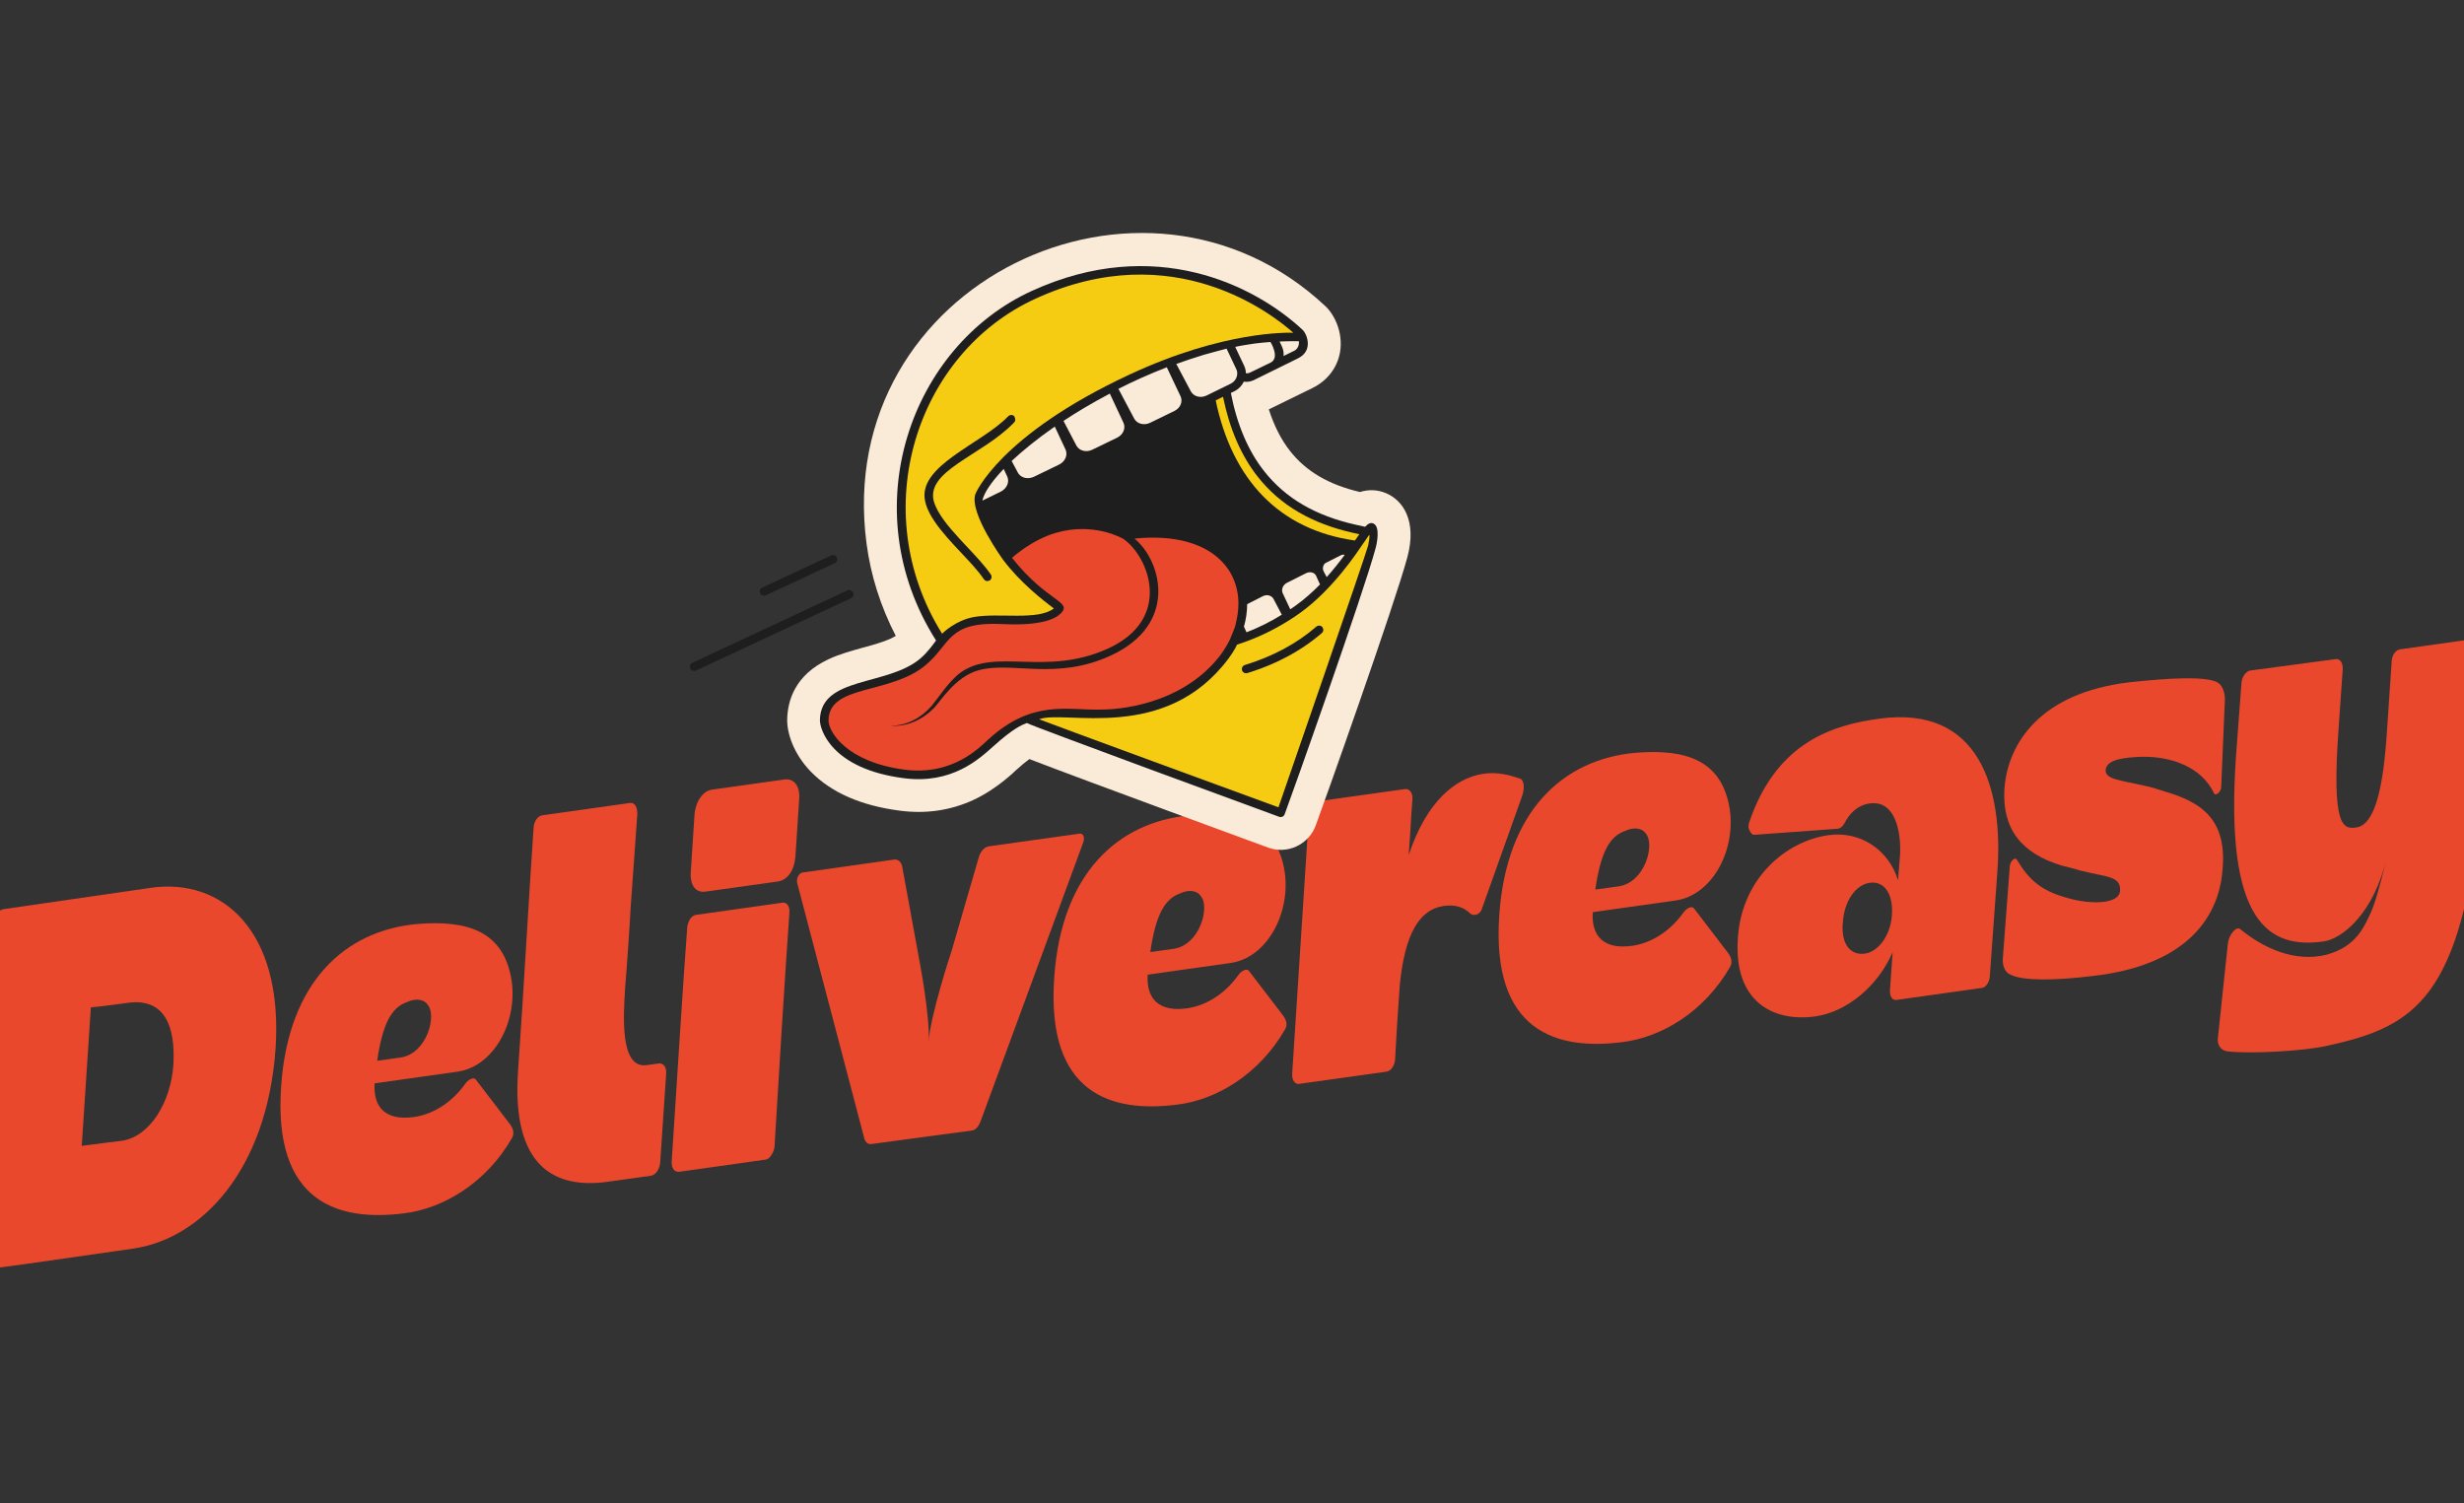 <?xml version="1.0" encoding="utf-8"?>
<!-- Generator: Adobe Illustrator 27.2.0, SVG Export Plug-In . SVG Version: 6.00 Build 0)  -->
<svg version="1.1" id="Layer_1" xmlns="http://www.w3.org/2000/svg" xmlns:xlink="http://www.w3.org/1999/xlink" x="0px" y="0px"
	 viewBox="0 0 1920 1171.3" style="enable-background:new 0 0 1920 1171.3;" xml:space="preserve">
<rect x="0" y="0" width="1920" height="1171.3" fill="#333333" stroke="none"/>
<style type="text/css">
	.st0{fill:#EA482C;}
	.st1{fill:#FAEAD8;}
	.st2{fill:#1E1E1E;}
	.st3{fill:none;}
	.st4{fill:#F6CC12;}
</style>
<g>
	<path class="st0" d="M1937.6,496.5l-67.4,9.5c-3.3,0.5-6.2,4.3-6.5,8.7l-3.6,53.2c-2.8,45.4-9.3,74.8-24,76.9
		c-10.4,1.5-19.4-0.2-13.8-77.4l3.2-45.9c0.3-4.9-2.1-8.4-5.5-7.9l-66.5,8.9c-3.3,0.5-6.6,4.8-6.9,9.7l-4.2,56.2
		c-9.2,130.9,25.6,151.2,68.3,145.2c14.2-2,39.3-21.7,49.3-66.1c0,0-7.5,32.4-12.2,42.7c-6.1,13.6-12.5,27.4-34.7,33.7
		c-25.2,6.4-50.1-5.5-67.6-20c-3.2-2.4-9,5.1-9.5,11.5l-7.7,72.7c-1,6.4,2.4,10.3,6.9,11.1c18.2,2.3,60.9-0.3,77.8-4.2
		c69.9-15.2,105-37.5,120.6-191.6c1.2-11.8,2.4-24.5,2.9-37.7l5.9-82.1C1942.8,499.1,1940.4,496.1,1937.6,496.5z"/>
	<g>
		<path class="st0" d="M117.7,691.8c-6.2,0.9-108.6,15.7-115.2,16.7c-3.3,0.5-6.6,4.8-6.9,9.7C-7.7,763.6-18.7,919.5-22.5,982
			c-0.3,4.9,2.1,8.4,5.5,7.9c25.7-3.1,94.9-13.3,120.5-16.9c52.7-7.4,104.3-60.1,111.2-155.4C221,724.6,172.7,684,117.7,691.8z
			 M135.1,829.6c-1.8,28.3-17.7,56.2-40.5,59.4c-2.4,0.3-22.4,2.7-30.9,3.9L70.8,785c8.1-0.7,26.2-3.2,28.5-3.5
			C128.7,777.3,136.8,800.3,135.1,829.6z"/>
		<path class="st0" d="M370.9,841.4c-1.8-2.6-6.3-0.1-8.7,3.6c-9.3,12.9-23.4,23.1-39.5,25.4c-21.8,3.1-32-7.1-30.8-26.2l64.5-9.1
			c28-3.9,46.9-38,42.3-70.8c-5.9-38.4-33.8-47.5-73.5-44.3c-56.8,5.1-100.5,45.6-106.1,126.2c-6.5,91.4,44.9,105.9,96.2,99.2
			c29.9-3.7,63.5-23.4,83.7-58.7c2.3-4.2,0.3-8.3-2.1-11.3L370.9,841.4z M317.4,780.8c5.4-2.7,12.7-2.7,15.8,2.1
			c7.4,8.1-0.4,38.3-21.3,41.2l-18,2.5C298.1,798,304.9,784.9,317.4,780.8z"/>
		<path class="st0" d="M513.3,828.7l-9.5,1.3c-20.9,2.9-18-38.6-16.7-60.1c0.8-8.3,4-54.3,4.3-62.5c3.5-47.4,2.9-41.5,5.2-72.8
			c0.2-5.4-1.8-9.4-5.6-8.9l-68.3,9.6c-3.8,0.5-6.6,4.8-6.9,9.7c-2.9,41-8.2,134.7-12.1,189.4c-5.3,75.7,29.4,92.1,69.7,86.5
			l33.7-4.7c3.8-0.5,6.6-4.8,7.3-9.7l4.7-69.8C519.5,831.7,517.1,828.2,513.3,828.7z"/>
		<path class="st0" d="M609.8,703.4l-67.4,9.5c-4.3,0.6-6.4,5.7-6.9,9.7c-2.9,38.1-8.4,126-12.1,182.6c-0.3,4.9,2.1,8.4,5.9,7.9
			l67.4-9.5c1.4-0.2,3.2-1.4,4.3-3.5c1.2-1.6,2.3-4.2,2.5-6.2c3-51.2,8.2-134.2,11.6-182.5C615.6,706.4,613.1,702.9,609.8,703.4z"/>
		<path class="st0" d="M622.7,623.2c1-10.3-3.8-16.9-11.4-15.8c-9.5,1.3-46.5,6.5-56.4,7.9c-7.1,1-12.8,9-13.7,19.3
			c-0.8,11.2-2.1,33.2-2.9,44.4c-0.9,10.8,3.8,16.9,11.4,15.8c9.5-1.3,46.5-6.5,56.4-7.9c7.6-1.1,12.8-8.6,13.7-19.3
			C620.6,656.4,621.9,634.4,622.7,623.2z"/>
		<path class="st0" d="M841.2,649.6l-70.7,9.9c-3.3,0.5-6.2,3.8-7.6,7.8l-21.2,73.1c0,0-17.3,52-18.1,72.2c1.5-20.2-8-68.5-8-68.5
			l-12.5-68.4c-0.5-3.8-3.3-6.3-6.2-5.9l-71.6,10.1c-2.4,0.3-4.8,4.1-4.2,7.8L673.2,886c0.5,3.3,2.8,5.9,5.6,5.5l78.8-10.6
			c2.8-0.4,5.3-3.6,6.7-7.7l79.8-216.8C845.5,652.4,844.1,649.2,841.2,649.6z"/>
		<path class="st0" d="M999.4,790.8l-26.1-34.1c-1.8-2.6-6.3-0.1-8.7,3.6c-9.3,12.9-23.4,23.1-39.5,25.4c-21.8,3.1-32-7.1-30.8-26.2
			l64.5-9.1c28-3.9,46.9-38,42.3-70.8c-5.9-38.4-33.8-47.5-73.5-44.3c-56.9,5.1-100.5,45.6-106.1,126.2
			c-6.5,91.4,44.9,105.9,96.2,99.2c30-3.7,63.5-23.4,83.7-58.7C1003.8,798,1001.8,793.9,999.4,790.8z M919.8,696.1
			c5.4-2.7,12.7-2.7,15.8,2.1c7.4,8.1-0.4,38.3-21.3,41.2l-18,2.5C900.5,713.3,907.4,700.3,919.8,696.1z"/>
		<path class="st0" d="M1184.4,606.7c-8.1-2.7-17.2-5.3-28.1-3.8c-22.2,3.1-44.9,21.9-58.6,63.4l1.2-17.6c0.5-10.2,1.2-19,1.7-25.9
			c0.3-4.9-2.1-8.4-5.9-7.9l-67.8,9.5c-3.3,0.5-6.6,4.8-6.9,9.7c-2.5,37.6-9.5,146-13.1,202.6c-0.3,4.9,2.1,8.4,5.5,7.9l67.8-9.5
			c3.8-0.5,6.6-4.8,6.9-9.7c0.8-13.1,1-17.8,1.5-26.4l2.2-32.1c3.9-37.6,14.2-58.2,34.6-61c8.1-1.1,15.1,0.8,20.2,5.9
			c2.2,2.1,7,1.4,8.8-2.7l31.6-88.6C1188,614.9,1188,608.1,1184.4,606.7z"/>
		<path class="st0" d="M1320.1,708c-1.8-2.6-6.3-0.1-8.7,3.6c-9.3,12.9-23.4,23.1-39.5,25.4c-21.8,3.1-32-7.1-30.8-26.2l64.5-9.1
			c28-3.9,46.9-38,42.3-70.8c-5.9-38.4-33.8-47.5-73.5-44.3c-56.8,5.1-100.5,45.6-106.1,126.2c-6.5,91.4,44.9,105.9,96.2,99.2
			c30-3.7,63.5-23.4,83.7-58.7c2.3-4.2,0.3-8.3-2.1-11.3L1320.1,708z M1266.6,647.4c5.4-2.7,12.7-2.7,15.8,2.1
			c7.4,8.1-0.4,38.3-21.3,41.2l-18,2.5C1247.2,664.6,1254.1,651.5,1266.6,647.4z"/>
		<path class="st0" d="M1463.8,560.1c-33.7,4.7-78.9,16.9-100.5,79.9c-1.1,2.6-1.2,5.5,0.1,7.2c0.8,2.3,2.4,3.5,3.9,3.3l64.6-4.7
			c2.4-0.3,4.1-2,5.6-4.7c6.5-12.5,16.6-15.9,24.5-15.1c15.7,1.7,19.3,23.9,18.6,39.5L1479,686c-7.3-24-29.7-38.7-54.3-35.2
			c-32.7,4.6-67.4,33.2-70.5,80c-3.6,49.9,27.6,65.8,60.4,61.2c24.7-3.5,48.9-23.8,60.2-50.1l-2.1,29.8c-0.3,4.9,2.1,7.9,4.9,7.5
			l66.9-9.4c2.8-0.4,5.7-4.2,6-9.1l5.9-81.6C1561,615.2,1543,549,1463.8,560.1z M1474.2,713.5c-1.2,15.6-10.6,28.1-21,29.6
			c-11.4,1.6-18.5-7.6-17.3-23.2c0.9-18,10.2-30.5,21.1-32C1467.5,686.4,1475.5,695.4,1474.2,713.5z"/>
		<path class="st0" d="M1727.8,531.7c-9.4-5-38.7-3.3-68.7,0c-69,8.2-94.5,47.1-97.2,82.8c-1.9,31.2,12.9,50.4,44.7,60
			c2.5,0.6,12.5,3.1,14.1,3.8c21.1,5.3,32,4.2,31.3,15.9c-0.3,4.9-5.2,7.5-12.3,8.5c-8.1,1.1-19.8-0.1-30.5-3.5
			c-18.1-5.2-27.9-13-37.5-29.1c-1.3-2.7-5.2,0.7-5.6,4.7l-5.4,71.4c-0.6,6.4,1.6,11.4,5.7,13.2c9.4,5,34.5,4.8,64.5,1.1
			c69-7.8,98.1-42.3,101-83.4c3.5-40.2-18.5-52.5-45.2-60.4c-3-1-11.6-3.7-14.6-4.2c-21-4.8-32.2-5.2-31.3-13
			c1.3-7.9,14.7-9.3,28.6-9.8c22.7-0.3,46.1,8,55.8,28.4c1.3,2.7,5.6-1.3,5.6-4.7l2.9-68.6C1733.6,538.7,1731.4,533.7,1727.8,531.7z
			"/>
	</g>
</g>
<g>
	<path class="st1" d="M1096.7,434c-9.4,35.5-66.1,195-71.6,209.6c-2.7,7.1-8,12.7-14.8,15.9c-7,3.3-14.8,3.6-22.1,1
		c-1.6-0.6-141.2-51.7-186.1-69c-3,2.2-6.6,5.2-10.7,8.9c0,0-14.4,14.4-32.8,22.9c-17.7,8.2-37,11.1-57.5,8.4
		c-30.1-3.9-53.3-14.1-69.1-30.2c-14-14.4-18.8-30.6-18.6-40.9c0.3-14.7,6.1-34.7,32.2-46.9c8.5-4,17.8-6.5,26.7-9
		c8-2.2,15.7-4.3,21.8-7.1c1.5-0.7,2.7-1.4,3.9-2.1c-11.8-22.8-19.5-47-22.8-72.1c-26.6-202.7,215.9-317.8,357.6-184.8
		c7.1,6.6,13.7,20.4,11.5,35.1c-1.9,12.4-9.8,22.9-21.7,28.7L988.7,319c4.1,12.8,9.6,23.6,16.5,32.4c12.6,16,30,26.2,54.5,32
		c6.7-2.1,13.7-1.9,20.3,0.9C1093,389.7,1104.3,405.6,1096.7,434z"/>
	<path class="st2" d="M1070.1,407.9c-2.1-0.9-4,0.1-6.4,2.6l-7.2-1.6c-31.4-7-54.8-20.6-71.4-41.7c-12.5-15.8-21.2-36.3-26-61
		l2.5-1.2c3.5-1.7,6.1-4.4,7.6-7.6c2.5,0.4,5.1,0,7.6-1.1l34.5-17c12.6-6.1,6.8-19.4,3.9-22.1c-37.2-34.8-115.4-74.3-211.2-30.5
		c-94.3,43.1-139.7,169.8-74.6,272.4c-1.5,1.9-6,8.7-12.2,14c-25.8,21.9-77.7,13.6-78.3,48c-0.1,7.1,8.7,38,65.4,45.3
		c37.6,4.9,58.8-15.1,69.9-25c15.3-13.7,21.5-16.3,25.9-18c6.5,3.3,175.3,65.3,196.7,73.1c0.9,0.3,1.7,0.2,2.5-0.1
		c0.7-0.3,1.4-1,1.7-1.8c5.3-14,61.8-173.3,70.8-207.1C1072.7,424.6,1075.9,410.3,1070.1,407.9z M1012.1,265.9
		c0.4,3.2-1,6.2-3.7,7.5l-8.2,4c0.2-2.5-0.2-5.1-1.4-7.6l-1.7-3.7C1007.9,265.7,1011.6,266,1012.1,265.9z M977.6,267.7
		c4.4-0.5,8.5-1,12.4-1.2c0,0,7.7,12.4,0,16.1l-15.9,7.7c-1,0.5-2.2,0.7-3.3,0.6c0-1.9-0.4-3.8-1.2-5.6l-7.1-15
		C965.3,269.6,975.3,268,977.6,267.7z M779.8,383.1l-14.3,7c1-5.4,6.4-14,16.6-24.7l2.8,6C786.8,375.6,784.5,380.8,779.8,383.1z
		 M825.3,362l-19.6,9.5c-4.8,2.3-10.3,0.9-12.5-3.1l-4.9-9.2c8.7-8.1,19.8-17.2,33.6-26.8l8.4,17.9C832.2,354.6,830,359.7,825.3,362
		z M870.6,341l-19.4,9.4l-0.2,0.1c-4.6,2.2-10,0.8-12.2-3.2L828.7,328c9.3-6.2,21.5-13.6,36.1-21.3l10.7,22.9
		C877.3,333.7,875.2,338.7,870.6,341z M915.2,320.2l-19.1,9.3c-4.6,2.2-10,0.8-12.2-3.1l-12.4-23.4c11.4-5.8,24-11.5,37.7-16.8
		L920,309C921.8,313.1,919.7,318,915.2,320.2z M928,305.1l-11.4-21.5c7-2.5,14.2-4.9,21.7-7.2c4.7-1.4,17.5-4.7,17.5-4.7l7.7,16.3
		c1,2.3,0.7,4.9-0.4,7c-0.9,1.7-2.4,3.2-4.3,4.1l-18.8,9.2C935.4,310.4,930.2,309,928,305.1z M971.3,492.7l-2-4.4
		c1.7-5.9,2.5-11.8,2.5-17.5l12.4-6.3c3.1-1.5,6.6-0.5,8.1,2.1l6.5,12.4C990,484.5,980.7,489.1,971.3,492.7z M1009.3,472.1
		c-1.3,0.9-2.6,1.9-3.9,2.7l-5.9-12.6c-1.3-2.9,0.2-6.5,3.4-8.1c0,0,14.8-7.5,14.9-7.5c1.9-0.9,3.9-0.9,5.6-0.1
		c1,0.5,1.7,1.3,2.2,2.3c0.9,2.2,3,6.6,3,6.6C1022.9,461.2,1016.5,467,1009.3,472.1z M1033.8,449.7c0,0-1.4-2.5-2.2-4.1
		c-0.6-1.1-0.9-2.3-0.7-3.5c0.2-1.5,1-2.9,2.2-3.5l11.9-6c0,0,0.1,0,0.1,0c0.8-0.4,1.7-0.5,2.7-0.2
		C1043.8,437.8,1039.1,443.8,1033.8,449.7z"/>
	<path class="st3" d="M779.8,383.1l-14.3,7c1-5.4,6.4-14,16.6-24.7l2.8,6C786.8,375.6,784.5,380.8,779.8,383.1z"/>
	<path class="st3" d="M825.3,362l-19.6,9.5c-4.8,2.3-10.3,0.9-12.5-3.1l-4.9-9.2c8.7-8.1,19.8-17.2,33.6-26.8l8.4,17.9
		C832.2,354.6,830,359.7,825.3,362z"/>
	<path class="st3" d="M870.6,341l-19.4,9.4l-0.2,0.1c-4.6,2.2-10,0.8-12.2-3.2L828.6,328c9.3-6.2,21.5-13.6,36.1-21.3l10.7,22.9
		C877.3,333.7,875.2,338.7,870.6,341z"/>
	<path class="st3" d="M915.2,320.3l-19.1,9.3c-4.6,2.2-10,0.8-12.2-3.1l-12.4-23.4c11.4-5.8,24-11.5,37.7-16.8L920,309
		C921.8,313.2,919.7,318.1,915.2,320.3z"/>
	<path class="st3" d="M963.1,295c-0.9,1.7-2.4,3.2-4.3,4.1l-18.8,9.2c-4.5,2.2-9.8,0.8-12-3.1l-11.4-21.5c7-2.5,14.2-4.9,21.7-7.2
		c4.7-1.4,17.5-4.7,17.5-4.7l7.7,16.3C964.5,290.3,964.3,292.8,963.1,295z"/>
	<path class="st3" d="M990,282.6l-15.9,7.7c-1,0.5-2.2,0.7-3.3,0.6c0-1.9-0.4-3.8-1.2-5.6l-7.1-15c2.8-0.6,12.8-2.2,15.1-2.5
		c4.4-0.5,8.5-1,12.4-1.2C990,266.5,997.7,278.9,990,282.6z"/>
	<path class="st3" d="M1008.5,273.3l-8.2,4c0.2-2.5-0.2-5.1-1.4-7.6l-1.7-3.7c10.7-0.4,14.4-0.1,15-0.2
		C1012.6,269.1,1011.2,272,1008.5,273.3z"/>
	<path class="st3" d="M1047.8,432.5c-4,5.4-8.6,11.3-13.9,17.3c0,0-1.4-2.5-2.2-4.1c-0.6-1.1-0.9-2.3-0.7-3.5c0.2-1.5,1-2.9,2.2-3.5
		l11.9-6c0,0,0.1,0,0.1,0C1045.9,432.3,1046.9,432.2,1047.8,432.5z"/>
	<path class="st3" d="M1028.6,455.3c-5.7,5.9-12.2,11.7-19.3,16.8c-1.3,0.9-2.6,1.9-3.9,2.7l-5.9-12.6c-1.3-2.9,0.2-6.5,3.4-8.1
		c0,0,14.8-7.5,14.9-7.5c1.9-0.9,3.9-0.9,5.6-0.1c1,0.5,1.7,1.3,2.2,2.3C1026.5,450.9,1028.6,455.3,1028.6,455.3z"/>
	<path class="st3" d="M998.8,479.1c-8.8,5.4-18,10-27.5,13.6l-2-4.4c1.7-5.9,2.5-11.8,2.5-17.5l12.4-6.3c3.1-1.5,6.6-0.5,8.1,2.1
		L998.8,479.1z"/>
	<path class="st4" d="M1066.1,425c-1.7,7.1-64.8,189.4-69.9,204.1c-13.5-4.9-182.9-67-186.5-68.6c19.6-7.7,98.2,19,147.7-47.5
		c4.6-6.2,6.3-10.2,6.5-10.7c2.3-0.7,5.3-1.7,9.5-3.3c20.7-7.8,37.1-19.5,39.8-21.5c25.8-18.5,45.2-48.4,48-52.5
		c2-2.8,4.1-6,5.7-8.2C1067.7,417.2,1066.4,423.3,1066.1,425z"/>
	<path class="st4" d="M1007.8,259.3c-4-0.1-54-1.7-127.5,32.5c-101.8,47.4-120.3,93-120.3,93.3c-4.9,14.6,21.5,50.9,21.7,51.2
		c13.2,17.6,31.2,31.7,39.5,37.8c-12.6,9.8-43.5,3.1-62.8,6.8c-13.8,2.6-23.6,12.2-24.3,12.9c-59.9-96.1-20-218.7,72.9-261.1
		C914.7,183.4,992.1,245.4,1007.8,259.3z"/>
	<path class="st4" d="M1059.2,416.3c-1,1.5-2.2,3.1-3.4,4.9c-58.9-8.3-95.6-47.2-108.5-109.2l5.7-2.8c5.1,25,14.1,45.8,26.9,62.1
		c17.6,22.4,42.2,36.8,75.2,44.1L1059.2,416.3z"/>
	<g>
		<path class="st2" d="M1031.1,490.1c0.2,1.1-0.1,2.4-1.1,3.2c-1.2,1-2.4,2-3.6,3l0,0c-20.8,16.8-43,24.7-54.5,28.2
			c-1.7,0.5-3.6-0.5-4.1-2.2s0.5-3.6,2.2-4.1c21.9-6.7,40.6-16.8,55.7-29.9c1.4-1.2,3.5-1,4.7,0.3
			C1030.7,489.1,1030.9,489.6,1031.1,490.1z"/>
	</g>
	<g>
		<path class="st2" d="M664.8,461.7c0.8,1.7,0,3.7-1.6,4.4l-120.9,56.4c-1.7,0.8-3.7,0-4.4-1.6c-0.8-1.7,0-3.7,1.6-4.4L660.4,460
			C662.1,459.3,664.1,460,664.8,461.7z"/>
	</g>
	<g>
		<path class="st2" d="M652.1,434.4c0.8,1.7,0,3.7-1.6,4.4l-53.8,25.1c-1.7,0.8-3.7,0-4.4-1.6c-0.8-1.7,0-3.7,1.6-4.4l53.8-25.1
			C649.4,432.1,651.4,432.8,652.1,434.4z"/>
	</g>
	<path class="st2" d="M791,326.1c0.3,1.1,0,2.3-0.8,3.1c-24.8,26.1-71.1,37.9-62,63.2c0.7,1.9,1.7,4,2.8,6c5.2,9.3,14.4,19,22.8,28
		c7.1,7.5,13.7,14.6,18.3,21.3c1,1.5,0.6,3.6-0.9,4.6c-0.1,0.1-0.3,0.2-0.5,0.2c-1.5,0.7-3.2,0.2-4.1-1.2
		c-4.2-6.3-10.7-13.2-17.6-20.5c-7.4-7.9-15-16-20.5-24.1c-1.8-2.6-3.4-5.2-4.6-7.8c-1.4-2.7-2.4-5.5-3-8.3
		c-6.3-27.7,44.3-44.8,64.7-66.2c1.3-1.3,3.4-1.4,4.7-0.1C790.6,325,790.9,325.6,791,326.1z"/>
	<path class="st0" d="M962.2,488.8c-0.4,1.3-3.4,8.5-3.7,9.3c-1.7,3.6-3.8,6.9-5.4,9.4c-1.7,2.6-4.2,5.8-7.5,9.4
		c-33.8,37-86.5,36-86.5,36c-26.8,1-54.2-8.6-89.2,23.5c-6.8,6.3-27.8,28.1-64.7,23.4c-45.8-5.9-59.8-29.8-59.6-38.6
		c0.5-28.2,48.3-19.7,75.9-43.1c19.5-16.4,16.6-34,59.8-31.8c29.8,1.5,41.1-4,45.3-8.3c9.3-9.5-10.5-8.6-38-43.3
		c0,0,14.9-13.8,33.9-19.4c30-8.9,52.8,4.6,52.8,4.6c20.2,14,38.9,62.7-12.4,85.7c-48.2,21.7-87.1-1-114.4,18.5
		c-8.8,6.3-18.2,20.8-22.4,25.8c-8.3,9.6-19.7,15.8-32.6,15.6c13.1,1.1,25.3-4.6,34.4-13.9c4.9-5.1,16.5-24.3,34.6-29.3
		c25.9-7.2,60.1,8.3,102.9-11.4c53.6-24.7,39.3-74.4,18.6-91.2c31.5-3.2,56.1,3.8,69.9,19.8c6.6,7.6,10.3,17.1,11,27.3
		C965.7,476.9,962.4,488.4,962.2,488.8z"/>
</g>
</svg>
